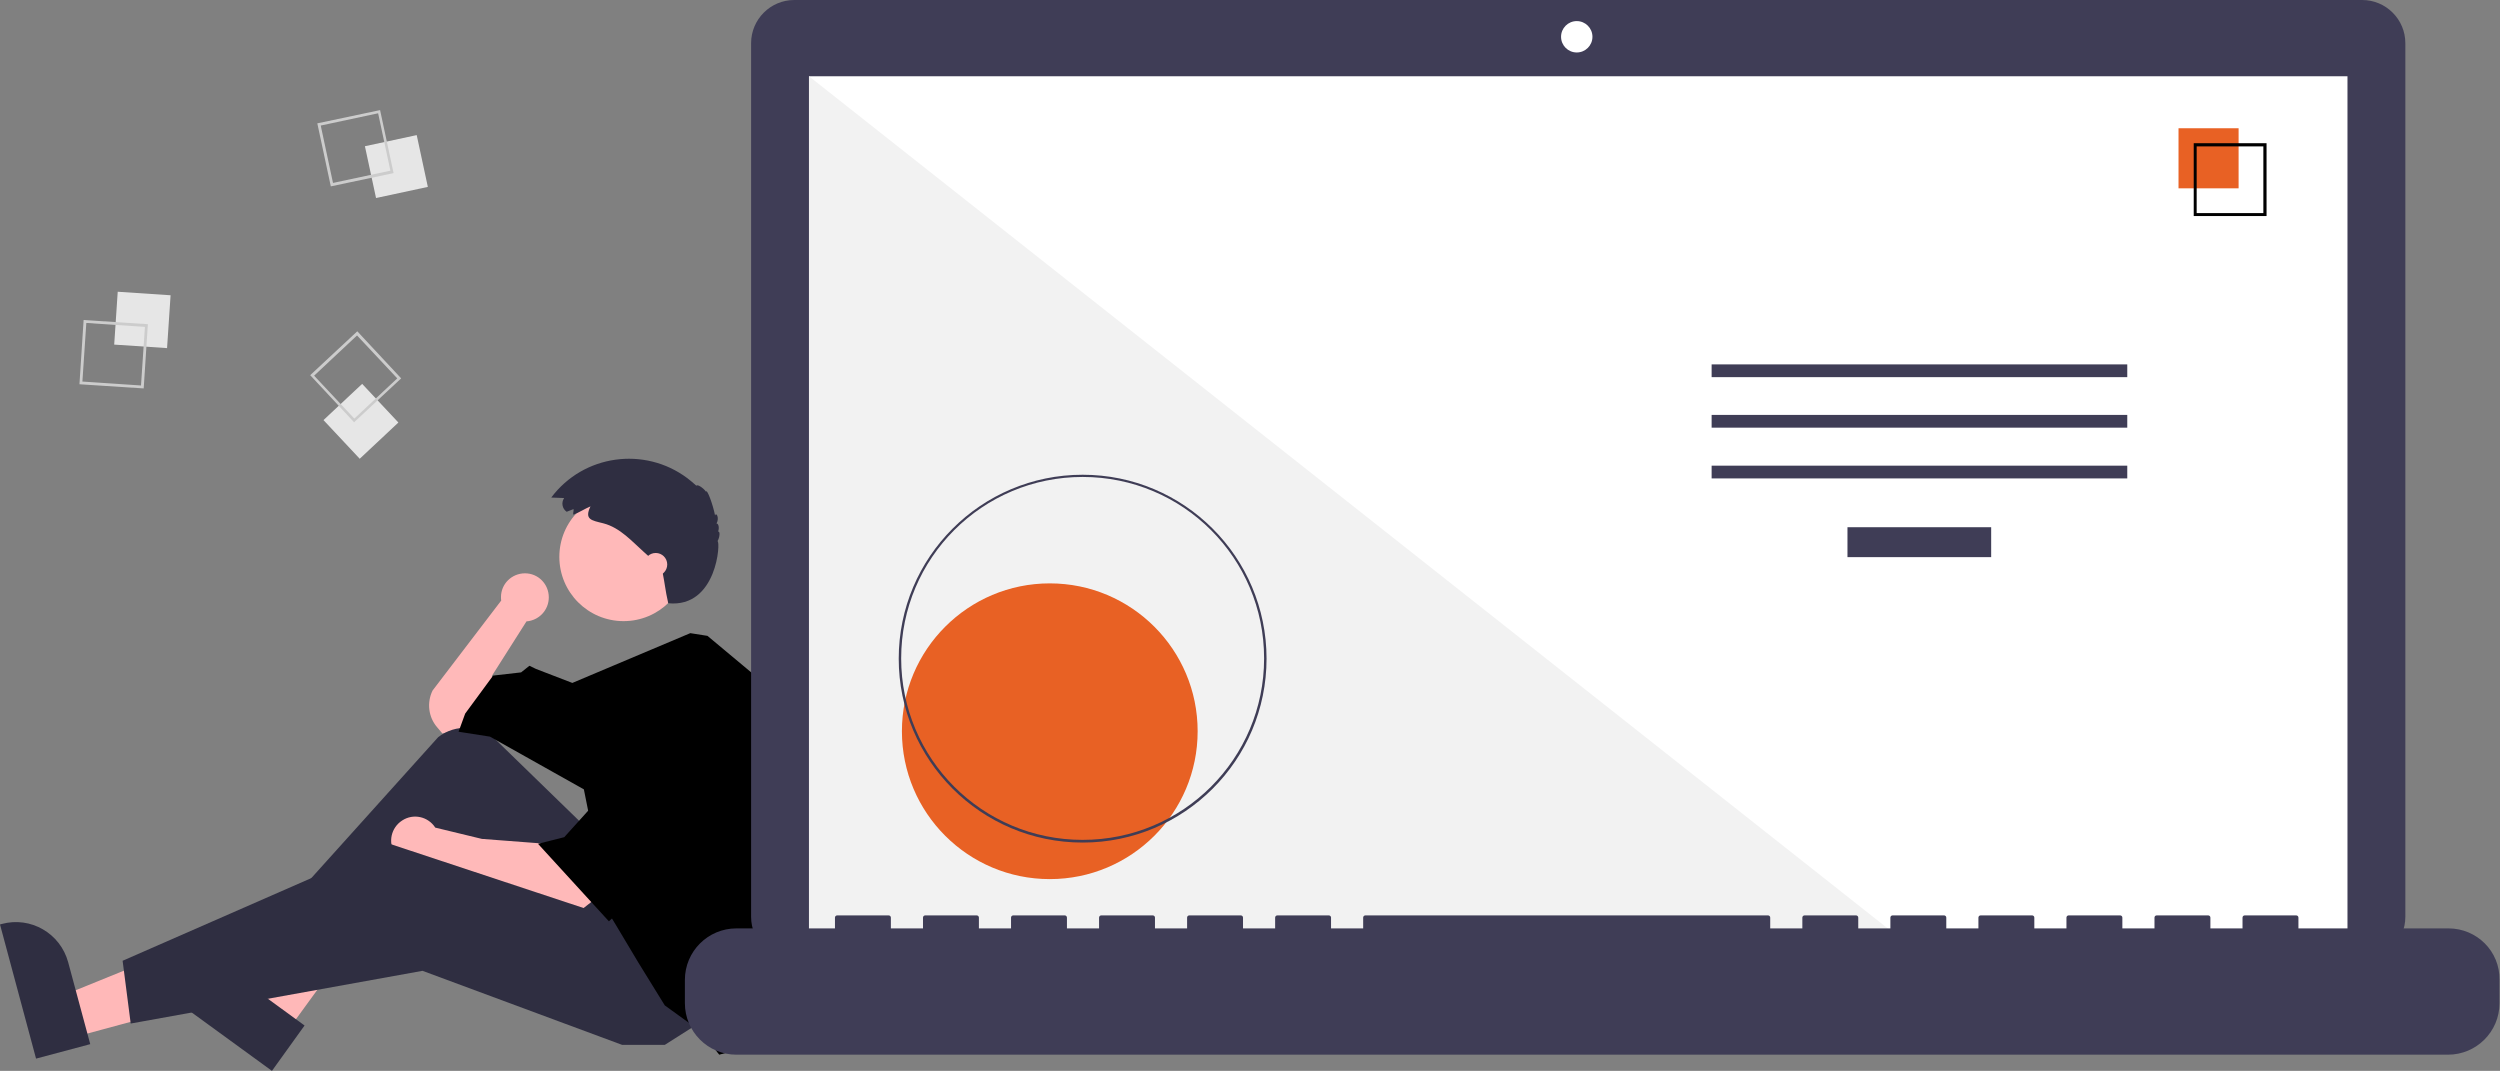 <!-- Generator: svg code)  -->
        <svg version="1.1" id="Layer_1" xmlns="http://www.w3.org/2000/svg" xmlns:xlink="http://www.w3.org/1999/xlink" x="0px" y="0px"
            viewBox="0 0 1019.5 436.7" style="enable-background:new 0 0 1019.5 436.7;" xml:space="preserve" class="bg_img">

            <rect x="0" y="0" width="1019.5" height="436.7" fill="#808080" stroke="none"/>

            <style>
                .web-hand{fill:#FFB9B9;}
                .web-st0{fill:#FFB9B9;}
                .web-st1{fill:#FFB8B8;}
                .web-st2{fill:#2F2E41;}
                .web-shoue{fill:#2F2E41;}
                .border{fill:#CCCCCC;}
                .web-st4{opacity:0.1;enable-background:new;}
                .rectangle{fill:#E6E6E6;}
                .web-st6{fill:#3F3D56;}
                .web-st7{fill:#FFFFFF;}
                .web-st8{fill:#F2F2F2;}
                .web-st9{fill:#E86124;}

                .web-hand {
                    animation: spinMove 0.8s ease-in-out infinite alternate;
                }
                @keyframes spinMove {
                    0% {
                        transform: translateX(0px);
                    }
                
                    100% {
                        transform: translateX(2px);
                    }
                }

                .rectangle, .border {
                    animation: spin 0.8s ease-in-out infinite alternate;
                }
                @keyframes spin {
                    0% {
                        transform: translateY(0px);
                        opacity: 0.4;
                    }
                
                    100% {
                        transform: translateY(18px);
                        opacity: 1;
                    }
                }

                .web-shoue {
                    animation: shoueMove 0.8s ease-in-out infinite alternate;
                }
                @keyframes shoueMove {
                    0% {
                        transform: rotateY(16deg)
                    }
                    50% {
                        transform: rotateY(0deg)
                    }
                
                    100% {
                        transform: rotateY(-10deg)
                    }
                }
            </style>

        <path class="web-hand" d="M223.8,243.6c0-5.4-4.3-9.8-9.7-9.8s-9.8,4.3-9.8,9.7c0,0.5,0,0.9,0.1,1.4l-28,36.7c-2.4,4.9-1.7,10.8,1.8,14.9
            l2.2,2.6l10.1-2l11.4-10.1l-1.3-11.4l14.1-22.2l0,0C219.8,253,223.8,248.8,223.8,243.6z"/>
        <polygon class="web-st1" points="30,423 25.5,406 88.8,380.3 95.5,405.3 "/>
        <path class="web-shoue" d="M14.7,431.7L0,377l0.7-0.2c11.8-3.2,23.9,3.8,27.1,15.6l0,0l9,33.4L14.7,431.7z"/>
        <polygon class="web-st1" points="117.3,420.3 103.1,409.9 136.2,350.1 157.2,365.4 "/>
        <path class="web-st2" d="M110.9,436.7L65,403.3l0.4-0.6c7.2-9.9,21-12,30.8-4.9l0,0l28,20.4L110.9,436.7z"/>
        <path class="web-st2" d="M238.2,336.7l-35.8-34.8c-6.5-6.3-16.6-6.8-23.7-1.3l-67.6,75.1l6.1,9.4l64.5-43.7l43.7,57.1l41.7-20.8
            L238.2,336.7z"/>
        <path class="web-st0" d="M222.7,344.1l-26.2-2l-19-4.6c-2.9-4.5-8.9-5.9-13.5-2.9c-4.5,2.9-5.9,8.9-2.9,13.5c2.9,4.5,8.9,5.9,13.5,2.9
            c0.4-0.2,0.8-0.5,1.1-0.8l0,0l11.4,4.7l49.1,16.8l6-4.7L222.7,344.1z"/>
        <polygon class="web-st2" points="285.9,416.7 271.1,426.1 253.7,426.1 172.3,395.9 53.3,417.4 50,391.8 158.9,344.1 254.3,375.7 "/>
        <circle class="web-st0" cx="254.3" cy="227.1" r="26.2"/>
        <path class="web-st3" d="M322.2,331.8c0,15.8-2.5,31.5-7.4,46.6l-2,6l-9.4,43l-10.1,2.7l-7.4-9.4L271.1,410l-10.8-17.5l-9.2-15.4
            l-2.9-4.8l-10.1-50.4l-38.3-21.5l-12.8-2l2.7-7.4l11.4-15.5l11.4-1.3l3.4-2.7l2.7,1.3l14.8,5.7l48.1-20.3l7,1.1l24.2,20.2
            C319,296.3,322.2,314,322.2,331.8z"/>
        <polygon class="web-st4" points="314.8,325.9 289.3,342.8 251.2,377.1 248.3,372.3 240.2,332 242.2,332 263.1,293.7 "/>
        <polygon class="web-st3" points="263.1,289.6 242.2,328 230.1,341.4 219.4,344.1 248.3,375.7 289.3,338.7 314.8,321.9 "/>
        <path class="web-st2" d="M233.9,207.6l-2.8,1.1c-1.8-1.2-2.3-3.7-1.1-5.5l0,0c0,0,0,0,0-0.1l-5.2-0.2c13.1-17.5,38-21,55.5-7.9
            c1.3,1,2.5,2,3.7,3.1c0.2-0.8,2.8,0.8,3.9,2.4c0.4-1.3,2.8,5.1,3.7,9.7c0.4-1.5,1.9,0.9,0.6,3.3c0.9-0.1,1.2,2.1,0.6,3.3
            c0.9-0.4,0.8,2.2-0.2,3.9c1.3-0.1-0.1,27.3-20.1,25.3c-1.4-6.4-1-6-2.6-14.2c-0.8-0.8-1.6-1.5-2.4-2.3l-4.5-4
            c-5.2-4.6-10-10.3-17-12.1c-4.8-1.2-7.8-1.5-5.2-6.9c-2.4,1-4.6,2.5-7,3.4C233.6,209.2,234,208.4,233.9,207.6z"/>
        <circle class="web-st0" cx="267.4" cy="230.2" r="4.7"/>
        <rect x="47.3" y="119.7" transform="matrix(6.644947e-02 -0.998 0.998 6.644947e-02 -76.031 179.781)" class="rectangle" width="21.6" height="21.6"/>
        <path class="border" d="M34.1,130.5l26.2,1.7l-1.7,26.2l-26.2-1.7L34.1,130.5z M59.1,133.3l-23.9-1.6l-1.6,23.9l23.9,1.6L59.1,133.3z"
            />
        <rect x="150.8" y="57.1" transform="matrix(0.978 -0.21 0.21 0.978 -10.663 35.454)" class="rectangle" width="21.6" height="21.6"/>
        <path class="border" d="M155,44.9l5.5,25.7L134.9,76l-5.5-25.7L155,44.9z M159.2,69.6l-5-23.4l-23.4,5l5,23.4L159.2,69.6z"/>
        <rect x="136.3" y="161" transform="matrix(0.73 -0.684 0.684 0.73 -77.705 147.014)" class="rectangle" width="21.6" height="21.6"/>
        <path class="border" d="M163.6,154.3l-19.2,17.9l-17.9-19.2l19.2-17.9L163.6,154.3z M144.5,170.7l17.5-16.4l-16.4-17.5l-17.5,16.4
            L144.5,170.7z"/>
        <path class="web-st6" d="M963.3,0H323.9c-9.7,0-17.6,7.9-17.6,17.6c0,0,0,0,0,0v356.3c0,9.7,7.9,17.6,17.6,17.6l0,0h639.4
            c9.7,0,17.6-7.9,17.6-17.6V17.6C980.9,7.9,973,0,963.3,0L963.3,0z"/>
        <rect x="329.9" y="31.1" class="web-st7" width="627.4" height="353.9"/>
        <circle class="web-st7" cx="643" cy="15" r="6.4"/>
        <polygon class="web-st8" points="777.9,385 329.9,385 329.9,31.1 "/>
        <circle class="web-st9" cx="428.1" cy="298.2" r="60.3"/>
        <path class="web-st6" d="M441.5,343.6c-41.4,0-75-33.6-75-75c0-41.4,33.6-75,75-75c41.4,0,75,33.6,75,75S482.9,343.6,441.5,343.6
            L441.5,343.6z M441.5,194.5c-40.9,0-74,33.1-74,74s33.1,74,74,74c40.9,0,74-33.1,74-74C515.5,227.6,482.4,194.5,441.5,194.5
            L441.5,194.5L441.5,194.5z"/>
        <rect x="753.4" y="215" class="web-st6" width="58.6" height="12.2"/>
        <rect x="698" y="148.6" class="web-st6" width="169.5" height="5.2"/>
        <rect x="698" y="169.2" class="web-st6" width="169.5" height="5.2"/>
        <rect x="698" y="189.9" class="web-st6" width="169.5" height="5.2"/>
        <rect x="888.4" y="52.3" class="web-st9" width="24.5" height="24.5"/>
        <path class="web-st3" d="M924.3,88.1h-29.7V58.4h29.7V88.1z M895.8,86.9H923V59.7h-27.2L895.8,86.9z"/>
        <path class="web-st6" d="M998.5,378.6h-61.2v-4.4c0-0.5-0.4-0.9-0.9-0.9l0,0h-21c-0.5,0-0.9,0.4-0.9,0.9l0,0v4.4h-13.1v-4.4
            c0-0.5-0.4-0.9-0.9-0.9l0,0h-21c-0.5,0-0.9,0.4-0.9,0.9v0l0,0v4.4h-13.1v-4.4c0-0.5-0.4-0.9-0.9-0.9h0h-21c-0.5,0-0.9,0.4-0.9,0.9
            l0,0l0,0v4.4h-13.1v-4.4c0-0.5-0.4-0.9-0.9-0.9l0,0h-21c-0.5,0-0.9,0.4-0.9,0.9l0,0v4.4h-13.1v-4.4c0-0.5-0.4-0.9-0.9-0.9l0,0h-21
            c-0.5,0-0.9,0.4-0.9,0.9v0l0,0v4.4h-13.1v-4.4c0-0.5-0.4-0.9-0.9-0.9h0h-21c-0.5,0-0.9,0.4-0.9,0.9l0,0l0,0v4.4h-13.1v-4.4
            c0-0.5-0.4-0.9-0.9-0.9l0,0H556.8c-0.5,0-0.9,0.4-0.9,0.9v0l0,0v4.4h-13.1v-4.4c0-0.5-0.4-0.9-0.9-0.9h0h-21c-0.5,0-0.9,0.4-0.9,0.9
            l0,0l0,0v4.4h-13.1v-4.4c0-0.5-0.4-0.9-0.9-0.9l0,0h-21c-0.5,0-0.9,0.4-0.9,0.9v0l0,0v4.4H471v-4.4c0-0.5-0.4-0.9-0.9-0.9h0h-21
            c-0.5,0-0.9,0.4-0.9,0.9l0,0l0,0v4.4h-13.1v-4.4c0-0.5-0.4-0.9-0.9-0.9h0h-21c-0.5,0-0.9,0.4-0.9,0.9l0,0l0,0v4.4h-13.1v-4.4
            c0-0.5-0.4-0.9-0.9-0.9h0h-21c-0.5,0-0.9,0.4-0.9,0.9v4.4h-13.1v-4.4c0-0.5-0.4-0.9-0.9-0.9c0,0,0,0,0,0h-21c-0.5,0-0.9,0.4-0.9,0.9
            l0,0v4.4h-40.2c-11.6,0-21,9.4-21,21v9.5c0,11.6,9.4,21,21,21h698c11.6,0,21-9.4,21-21v-9.5C1019.5,388,1010.1,378.6,998.5,378.6
            L998.5,378.6z"/>
        </svg>